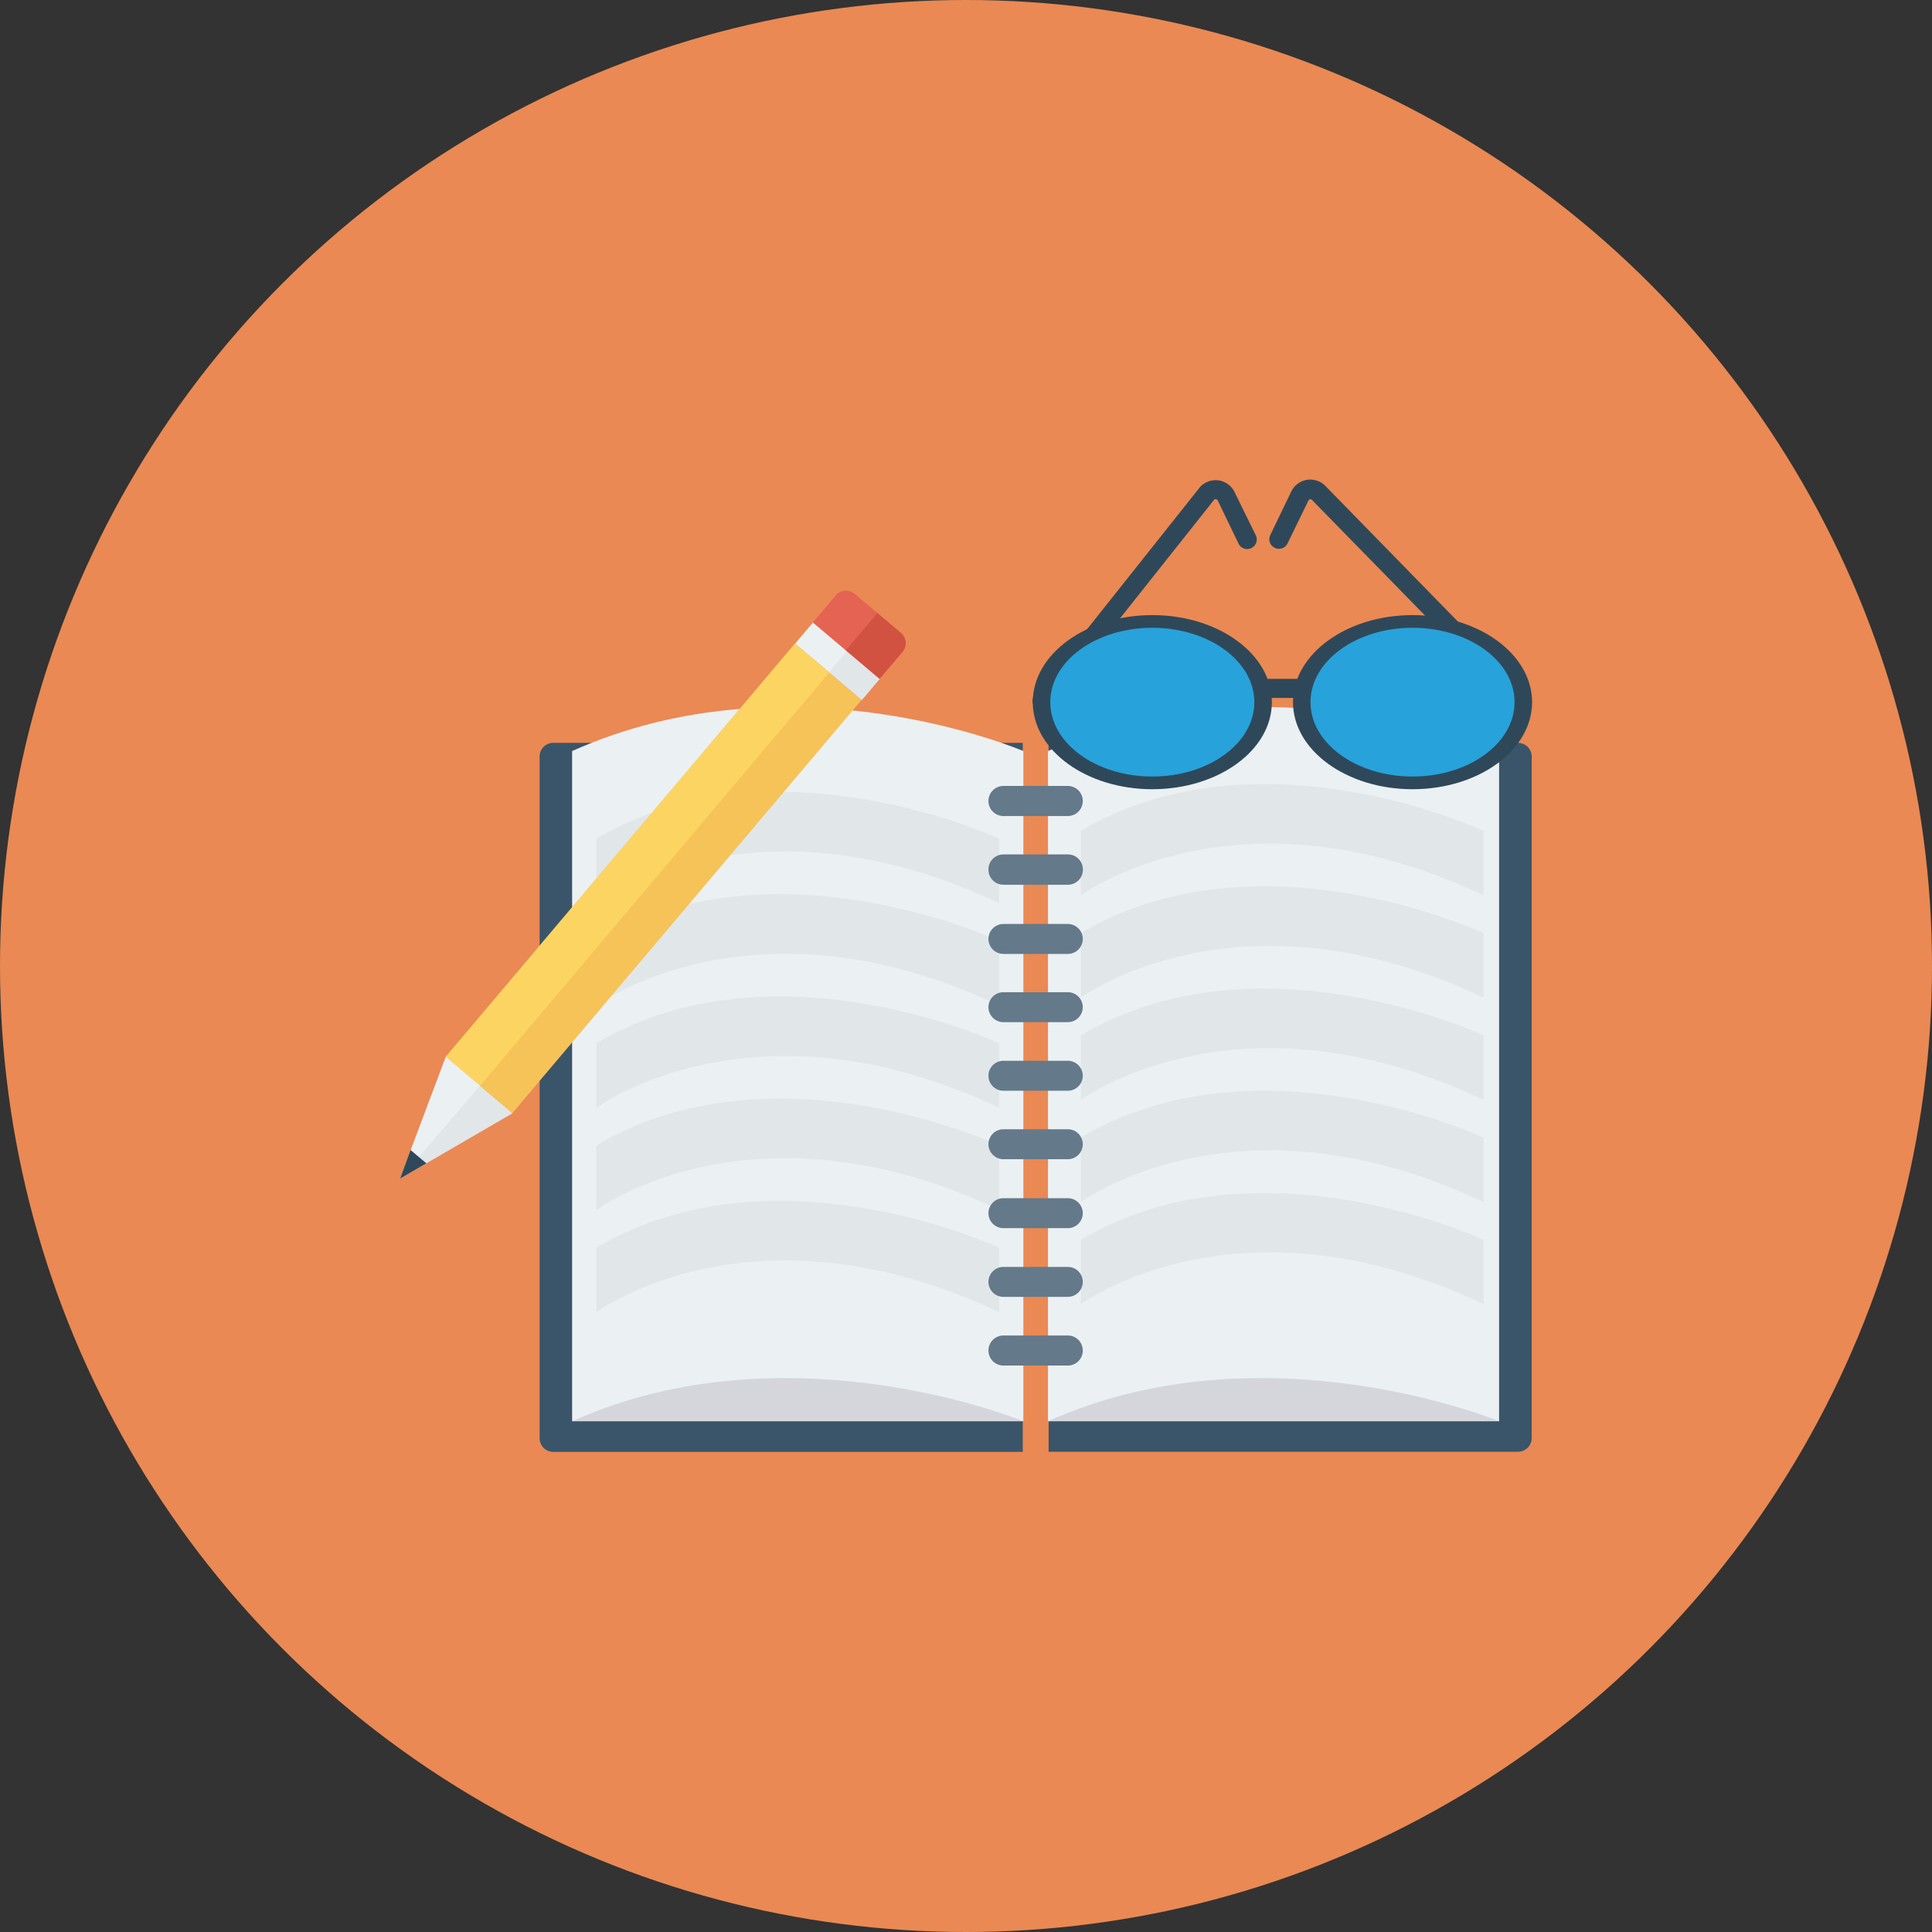 <svg id="Layer_1" data-name="Layer 1" xmlns="http://www.w3.org/2000/svg" viewBox="0 0 160 160"><rect x="0" y="0" width="160" height="160" fill="#333333" stroke="none"/><defs><style>.cls-1{fill:#ea8953;}.cls-2{fill:#3a556a;}.cls-3{fill:#ebf0f3;}.cls-4{fill:#d5d6db;}.cls-5{fill:#e1e6e9;}.cls-6{fill:#64798a;}.cls-7{fill:#f6c358;}.cls-8{fill:#fcd462;}.cls-9{fill:#e56353;}.cls-10{fill:#d15241;}.cls-11{fill:#2f4859;}.cls-12{fill:#27a2db;}</style></defs><title>book</title><circle class="cls-1" cx="80" cy="80" r="80"/><path class="cls-2" d="M50.82,3.52a1.13,1.13,0,0,0-1.13,1.14V61.1a1.13,1.13,0,0,0,1.13,1.14H89.7V3.52Z" transform="translate(-5 58)"/><path class="cls-2" d="M130.72,3.52H91.84V62.23h38.88a1.14,1.14,0,0,0,1.13-1.14V4.65A1.14,1.14,0,0,0,130.72,3.52Z" transform="translate(-5 58)"/><path class="cls-3" d="M129.15,4.2S110.05-4,91.79,4.2V59.7h37.36V4.2Z" transform="translate(-5 58)"/><path class="cls-4" d="M91.79,59.7h37.36S109.71,51.66,91.79,59.7Z" transform="translate(-5 58)"/><path class="cls-5" d="M127.87,10.81s-18.66-8.73-33.36,0v5.34s13-9.64,33.36,0Z" transform="translate(-5 58)"/><path class="cls-5" d="M127.87,19.28s-18.66-8.73-33.36,0v5.34s13-9.64,33.36,0Z" transform="translate(-5 58)"/><path class="cls-5" d="M127.87,27.75s-18.66-8.73-33.36,0v5.34s13-9.64,33.36,0Z" transform="translate(-5 58)"/><path class="cls-5" d="M127.87,36.21s-18.66-8.73-33.36,0v5.34s13-9.64,33.36,0Z" transform="translate(-5 58)"/><path class="cls-5" d="M127.87,44.68s-18.66-8.73-33.36,0V50s13-9.64,33.36,0Z" transform="translate(-5 58)"/><path class="cls-3" d="M89.75,4.2S70.65-4,52.38,4.2V59.7H89.75V4.2Z" transform="translate(-5 58)"/><path class="cls-4" d="M52.38,59.7H89.75S70.3,51.66,52.38,59.7Z" transform="translate(-5 58)"/><path class="cls-5" d="M87.75,11.46s-18.66-8.73-33.36,0V16.8s13-9.64,33.36,0V11.46Z" transform="translate(-5 58)"/><path class="cls-5" d="M87.75,19.93s-18.66-8.73-33.36,0v5.34s13-9.64,33.36,0V19.93Z" transform="translate(-5 58)"/><path class="cls-5" d="M87.75,28.4s-18.66-8.73-33.36,0v5.34s13-9.64,33.36,0V28.4Z" transform="translate(-5 58)"/><path class="cls-5" d="M87.75,36.86s-18.66-8.73-33.36,0V42.2s13-9.64,33.36,0V36.86Z" transform="translate(-5 58)"/><path class="cls-5" d="M87.75,45.33s-18.66-8.73-33.36,0v5.34s13-9.64,33.36,0V45.33Z" transform="translate(-5 58)"/><path class="cls-6" d="M93.44,9.58H88.1a1.24,1.24,0,0,1-1.24-1.24h0A1.24,1.24,0,0,1,88.1,7.09h5.33a1.24,1.24,0,0,1,1.24,1.24h0A1.24,1.24,0,0,1,93.44,9.58Z" transform="translate(-5 58)"/><path class="cls-6" d="M93.44,15.27H88.1A1.24,1.24,0,0,1,86.86,14h0a1.24,1.24,0,0,1,1.24-1.24h5.33A1.24,1.24,0,0,1,94.68,14h0A1.24,1.24,0,0,1,93.44,15.27Z" transform="translate(-5 58)"/><path class="cls-6" d="M93.44,21H88.1a1.24,1.24,0,0,1-1.24-1.24h0a1.24,1.24,0,0,1,1.24-1.24h5.33a1.24,1.24,0,0,1,1.24,1.24h0A1.24,1.24,0,0,1,93.44,21Z" transform="translate(-5 58)"/><path class="cls-6" d="M93.44,26.65H88.1a1.24,1.24,0,0,1-1.24-1.24h0a1.24,1.24,0,0,1,1.24-1.24h5.33a1.24,1.24,0,0,1,1.24,1.24h0A1.24,1.24,0,0,1,93.44,26.65Z" transform="translate(-5 58)"/><path class="cls-6" d="M93.44,32.33H88.1a1.24,1.24,0,0,1-1.24-1.24h0a1.24,1.24,0,0,1,1.24-1.24h5.33a1.24,1.24,0,0,1,1.24,1.24h0A1.24,1.24,0,0,1,93.44,32.33Z" transform="translate(-5 58)"/><path class="cls-6" d="M93.44,38H88.1a1.24,1.24,0,0,1-1.24-1.24h0a1.24,1.24,0,0,1,1.24-1.24h5.33a1.24,1.24,0,0,1,1.24,1.24h0A1.24,1.24,0,0,1,93.44,38Z" transform="translate(-5 58)"/><path class="cls-6" d="M93.44,43.71H88.1a1.24,1.24,0,0,1-1.24-1.24h0a1.24,1.24,0,0,1,1.24-1.24h5.33a1.24,1.24,0,0,1,1.24,1.24h0A1.24,1.24,0,0,1,93.44,43.71Z" transform="translate(-5 58)"/><path class="cls-6" d="M93.44,49.4H88.1a1.24,1.24,0,0,1-1.24-1.24h0a1.24,1.24,0,0,1,1.24-1.24h5.33a1.24,1.24,0,0,1,1.24,1.24h0A1.24,1.24,0,0,1,93.44,49.4Z" transform="translate(-5 58)"/><path class="cls-6" d="M93.44,55.09H88.1a1.24,1.24,0,0,1-1.24-1.24h0A1.24,1.24,0,0,1,88.1,52.6h5.33a1.24,1.24,0,0,1,1.24,1.24h0A1.24,1.24,0,0,1,93.44,55.09Z" transform="translate(-5 58)"/><rect class="cls-7" x="36.72" y="11.13" width="44.82" height="7.23" transform="translate(4.7 108.39) rotate(-49.8)"/><rect class="cls-8" x="35.39" y="11.75" width="44.82" height="3.71" transform="translate(5.1 106.97) rotate(-49.8)"/><rect class="cls-3" x="73.21" y="-6.86" width="2.29" height="7.23" transform="translate(23.84 113.64) rotate(-49.8)"/><rect class="cls-5" x="74.61" y="-3.84" width="2.29" height="3.56" transform="translate(23.43 115.13) rotate(-49.8)"/><path class="cls-9" d="M79.6-5.59,75.78-8.82a1.11,1.11,0,0,0-1.57.13L72.32-6.45l5.52,4.66L79.73-4A1.11,1.11,0,0,0,79.6-5.59Z" transform="translate(-5 58)"/><path class="cls-10" d="M79.6-5.59,77.66-7.23,75.05-4.14l2.79,2.36L79.73-4A1.11,1.11,0,0,0,79.6-5.59Z" transform="translate(-5 58)"/><polyline class="cls-5" points="42.44 92.2 33.13 97.61 36.92 87.53"/><polygon class="cls-3" points="36.92 87.53 33.13 97.61 39.75 89.92 36.92 87.53"/><polygon class="cls-11" points="33.13 97.61 34 95.24 35.31 96.34 33.13 97.61"/><path class="cls-11" d="M131.06.86a.79.79,0,0,1-.57-.24L113.65-16.6a.18.18,0,0,0-.16-.05.18.18,0,0,0-.13.1L111.63-13a.79.79,0,0,1-1.06.37.79.79,0,0,1-.37-1.06l1.72-3.57a1.77,1.77,0,0,1,1.3-1,1.77,1.77,0,0,1,1.55.51L131.63-.49a.79.79,0,0,1,0,1.12A.79.79,0,0,1,131.06.86Z" transform="translate(-5 58)"/><path class="cls-11" d="M91.3.86a.79.79,0,0,1-.49-.17.79.79,0,0,1-.13-1.11L104.41-17.7a1.77,1.77,0,0,1,1.55-.51,1.76,1.76,0,0,1,1.3,1L109-13.67a.79.79,0,0,1-.37,1.06.79.79,0,0,1-1.06-.37l-1.72-3.57a.17.17,0,0,0-.13-.1.18.18,0,0,0-.14,0L91.92.56A.79.79,0,0,1,91.3.86Z" transform="translate(-5 58)"/><ellipse class="cls-11" cx="116.98" cy="58.15" rx="9.9" ry="7.21"/><ellipse class="cls-12" cx="116.98" cy="58.15" rx="8.45" ry="6.16"/><ellipse class="cls-11" cx="95.43" cy="58.15" rx="9.9" ry="7.21"/><ellipse class="cls-12" cx="95.43" cy="58.15" rx="8.45" ry="6.16"/><rect class="cls-11" x="104.45" y="56.22" width="3.52" height="1.58"/></svg>
